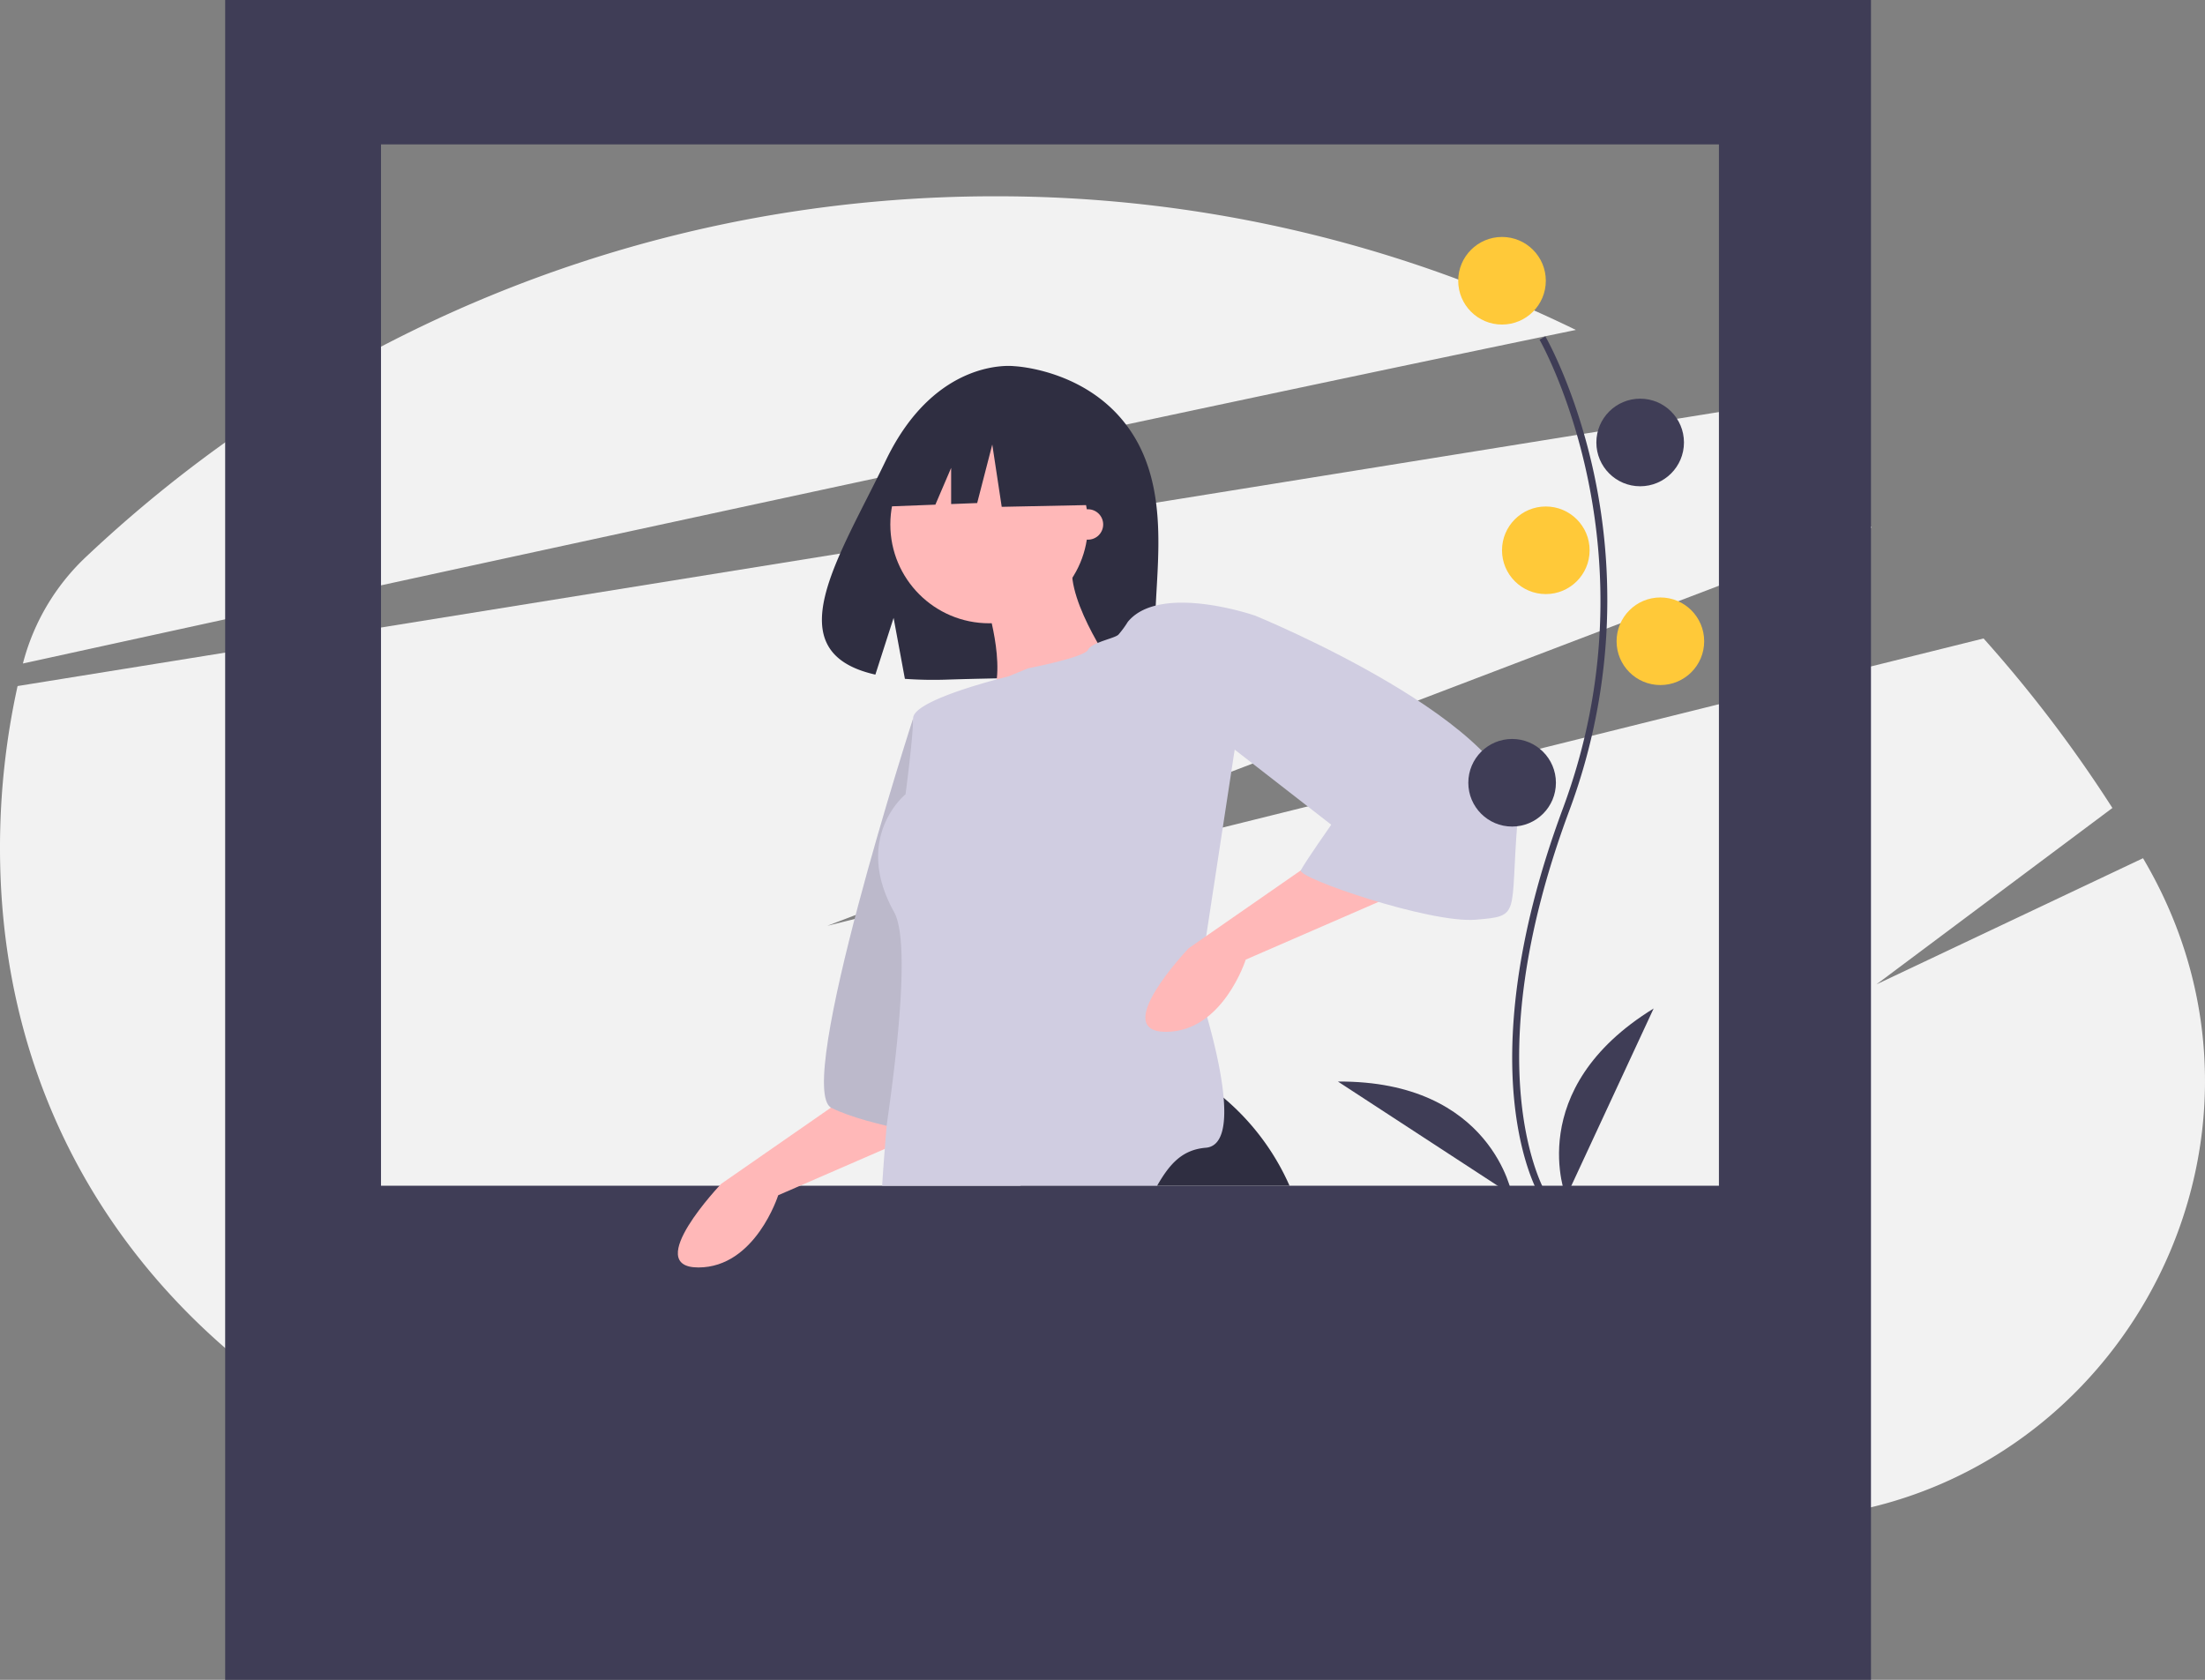 <svg id="fd9b490f-82a4-477b-ac7e-4c73995efbb2" data-name="Layer 1" xmlns="http://www.w3.org/2000/svg" width="952" height="725.342" viewBox="0 0 952 725.342"><rect x="0" y="0" width="952" height="725.342" fill="#808080" stroke="none"/><title>polaroid</title><path d="M886.635,743.472H371.853C235.419,713.258,124,609.192,124,453.568a324.068,324.068,0,0,1,7.591-70.003l414.937-66.838,320.098-51.557a572.474,572.474,0,0,1,65.478,49.91L625.709,431.957l-144.54,55.139,162.321-40.345,336.907-83.735a574.658,574.658,0,0,1,55.625,73.198l-101.884,76.175,115.11-54.484q.731,1.26,1.455,2.524C1122.926,586.457,1031.891,743.472,886.635,743.472Z" transform="translate(-124 -87.329)" fill="#f2f2f2"/><path d="M804.372,229.797C726.451,245.891,630.65,266.232,532.15,287.377c-142.417,30.581-290.47,62.859-398.257,86.454l.072-.279a96.326,96.326,0,0,1,27.519-46.096A570.783,570.783,0,0,1,456.531,180.284h.01a576.217,576.217,0,0,1,97.061-8.196A570.21,570.21,0,0,1,804.372,229.797Z" transform="translate(-124 -87.329)" fill="#f2f2f2"/><path d="M221.213,87.329v725.342H931.785V87.329ZM866.144,599.335H288.496V149.689h577.648Z" transform="translate(-124 -87.329)" fill="#3f3d56"/><path d="M614.035,276.422c-17.518-29.599-52.175-30.979-52.175-30.979s-33.771-4.319-55.435,40.761c-20.193,42.018-48.061,82.588-4.487,92.424l7.871-24.498,4.874,26.321a170.498,170.498,0,0,0,18.644.319c46.665-1.507,91.106.441,89.675-16.305C621.1,342.206,630.89,304.902,614.035,276.422Z" transform="translate(-124 -87.329)" fill="#2f2e41"/><path d="M494.447,557.488l-59.078,41.026s-34.462,36.103-9.846,36.103S459.985,603.438,459.985,603.438l75.488-32.821Z" transform="translate(-124 -87.329)" fill="#ffb8b8"/><path d="M518.242,397.487s-51.693,160.002-35.282,168.207S535.473,578.822,535.473,578.822Z" transform="translate(-124 -87.329)" fill="#d0cde1"/><path d="M518.242,397.487s-51.693,160.002-35.282,168.207S535.473,578.822,535.473,578.822Z" transform="translate(-124 -87.329)" opacity="0.1"/><path d="M680.755,599.335H564.388l82.676-41.847a52.717,52.717,0,0,1,5.235,3.873A104.969,104.969,0,0,1,680.755,599.335Z" transform="translate(-124 -87.329)" fill="#2f2e41"/><circle cx="427.063" cy="226.464" r="42.667" fill="#ffb8b8"/><path d="M550.242,349.076s9.846,31.18,0,42.667,54.154-16.41,54.154-16.41-22.975-32.821-16.41-47.59Z" transform="translate(-124 -87.329)" fill="#ffb8b8"/><path d="M644.767,491.535l-3.446,22.466s1.74,5.104,3.856,12.538c2.757,9.699,6.154,23.368,7.122,34.823,1.001,11.619-.509,20.973-7.697,21.563-10.306.853-15.672,7.106-21.022,16.41H504.868c.312-5.12.689-10.437,1.132-15.902q.369-4.923.821-9.978c.328-3.873,11.956-76.62,3.216-92.276C491.99,448.852,514.96,430.307,514.96,430.307s3.282-24.616,3.282-32.821c0-6.433,25.206-13.867,36.103-16.788.706-.18,1.329-.361,1.904-.492,1.887-.492,3.02-.771,3.02-.771l8.615-3.528s24.205-4.677,25.846-7.959c.591-1.182,2.248-2.15,4.201-2.987,3.463-1.477,7.877-2.527,8.927-3.577a41.828,41.828,0,0,0,4.053-5.514c2.987-3.66,7.253-5.859,12.078-7.057,17.625-4.447,42.946,4.365,42.946,4.365l-8.862,57.847Z" transform="translate(-124 -87.329)" fill="#d0cde1"/><path d="M696.295,455.744l-59.078,41.026s-34.462,36.103-9.846,36.103,34.462-31.18,34.462-31.18l75.488-32.821Z" transform="translate(-124 -87.329)" fill="#ffb8b8"/><path d="M594.803,273.568l-34.239-17.935-21.482,3.333a38.404,38.404,0,0,0-31.567,29.469l-4.017,17.742,24.352-.937,6.803-15.874V304.979l11.237-.432,6.522-25.272,4.076,26.902,39.946-.815Z" transform="translate(-124 -87.329)" fill="#2f2e41"/><path d="M654.449,356.46l11.487-3.282s116.514,47.59,113.232,88.616,1.641,41.026-18.051,42.667-77.129-18.051-75.488-21.334S698.757,443.436,698.757,443.436l-44.308-34.462Z" transform="translate(-124 -87.329)" fill="#d0cde1"/><circle cx="469.73" cy="226.464" r="6.564" fill="#ffb8b8"/><path d="M788.703,603.569c-.334-.546-8.206-13.69-10.935-40.985-2.503-25.041-.894-67.251,20.997-126.129,41.47-111.541-9.557-201.539-10.079-202.435l2.517-1.46c.132.227,13.299,23.173,21.078,59.711a260.499,260.499,0,0,1-10.789,145.199c-41.399,111.351-10.621,164.063-10.306,164.583Z" transform="translate(-124 -87.329)" fill="#3f3d56"/><circle cx="648.487" cy="121.23" r="18.912" fill="#ffc939"/><circle cx="708.134" cy="191.06" r="18.912" fill="#3f3d56"/><circle cx="667.399" cy="237.614" r="18.912" fill="#ffc939"/><circle cx="716.863" cy="276.894" r="18.912" fill="#ffc939"/><circle cx="652.851" cy="337.995" r="18.912" fill="#3f3d56"/><path d="M800.128,604.265s-18.912-46.554,37.825-81.469Z" transform="translate(-124 -87.329)" fill="#3f3d56"/><path d="M776.869,603.421s-8.607-49.506-75.226-49.082Z" transform="translate(-124 -87.329)" fill="#3f3d56"/></svg>